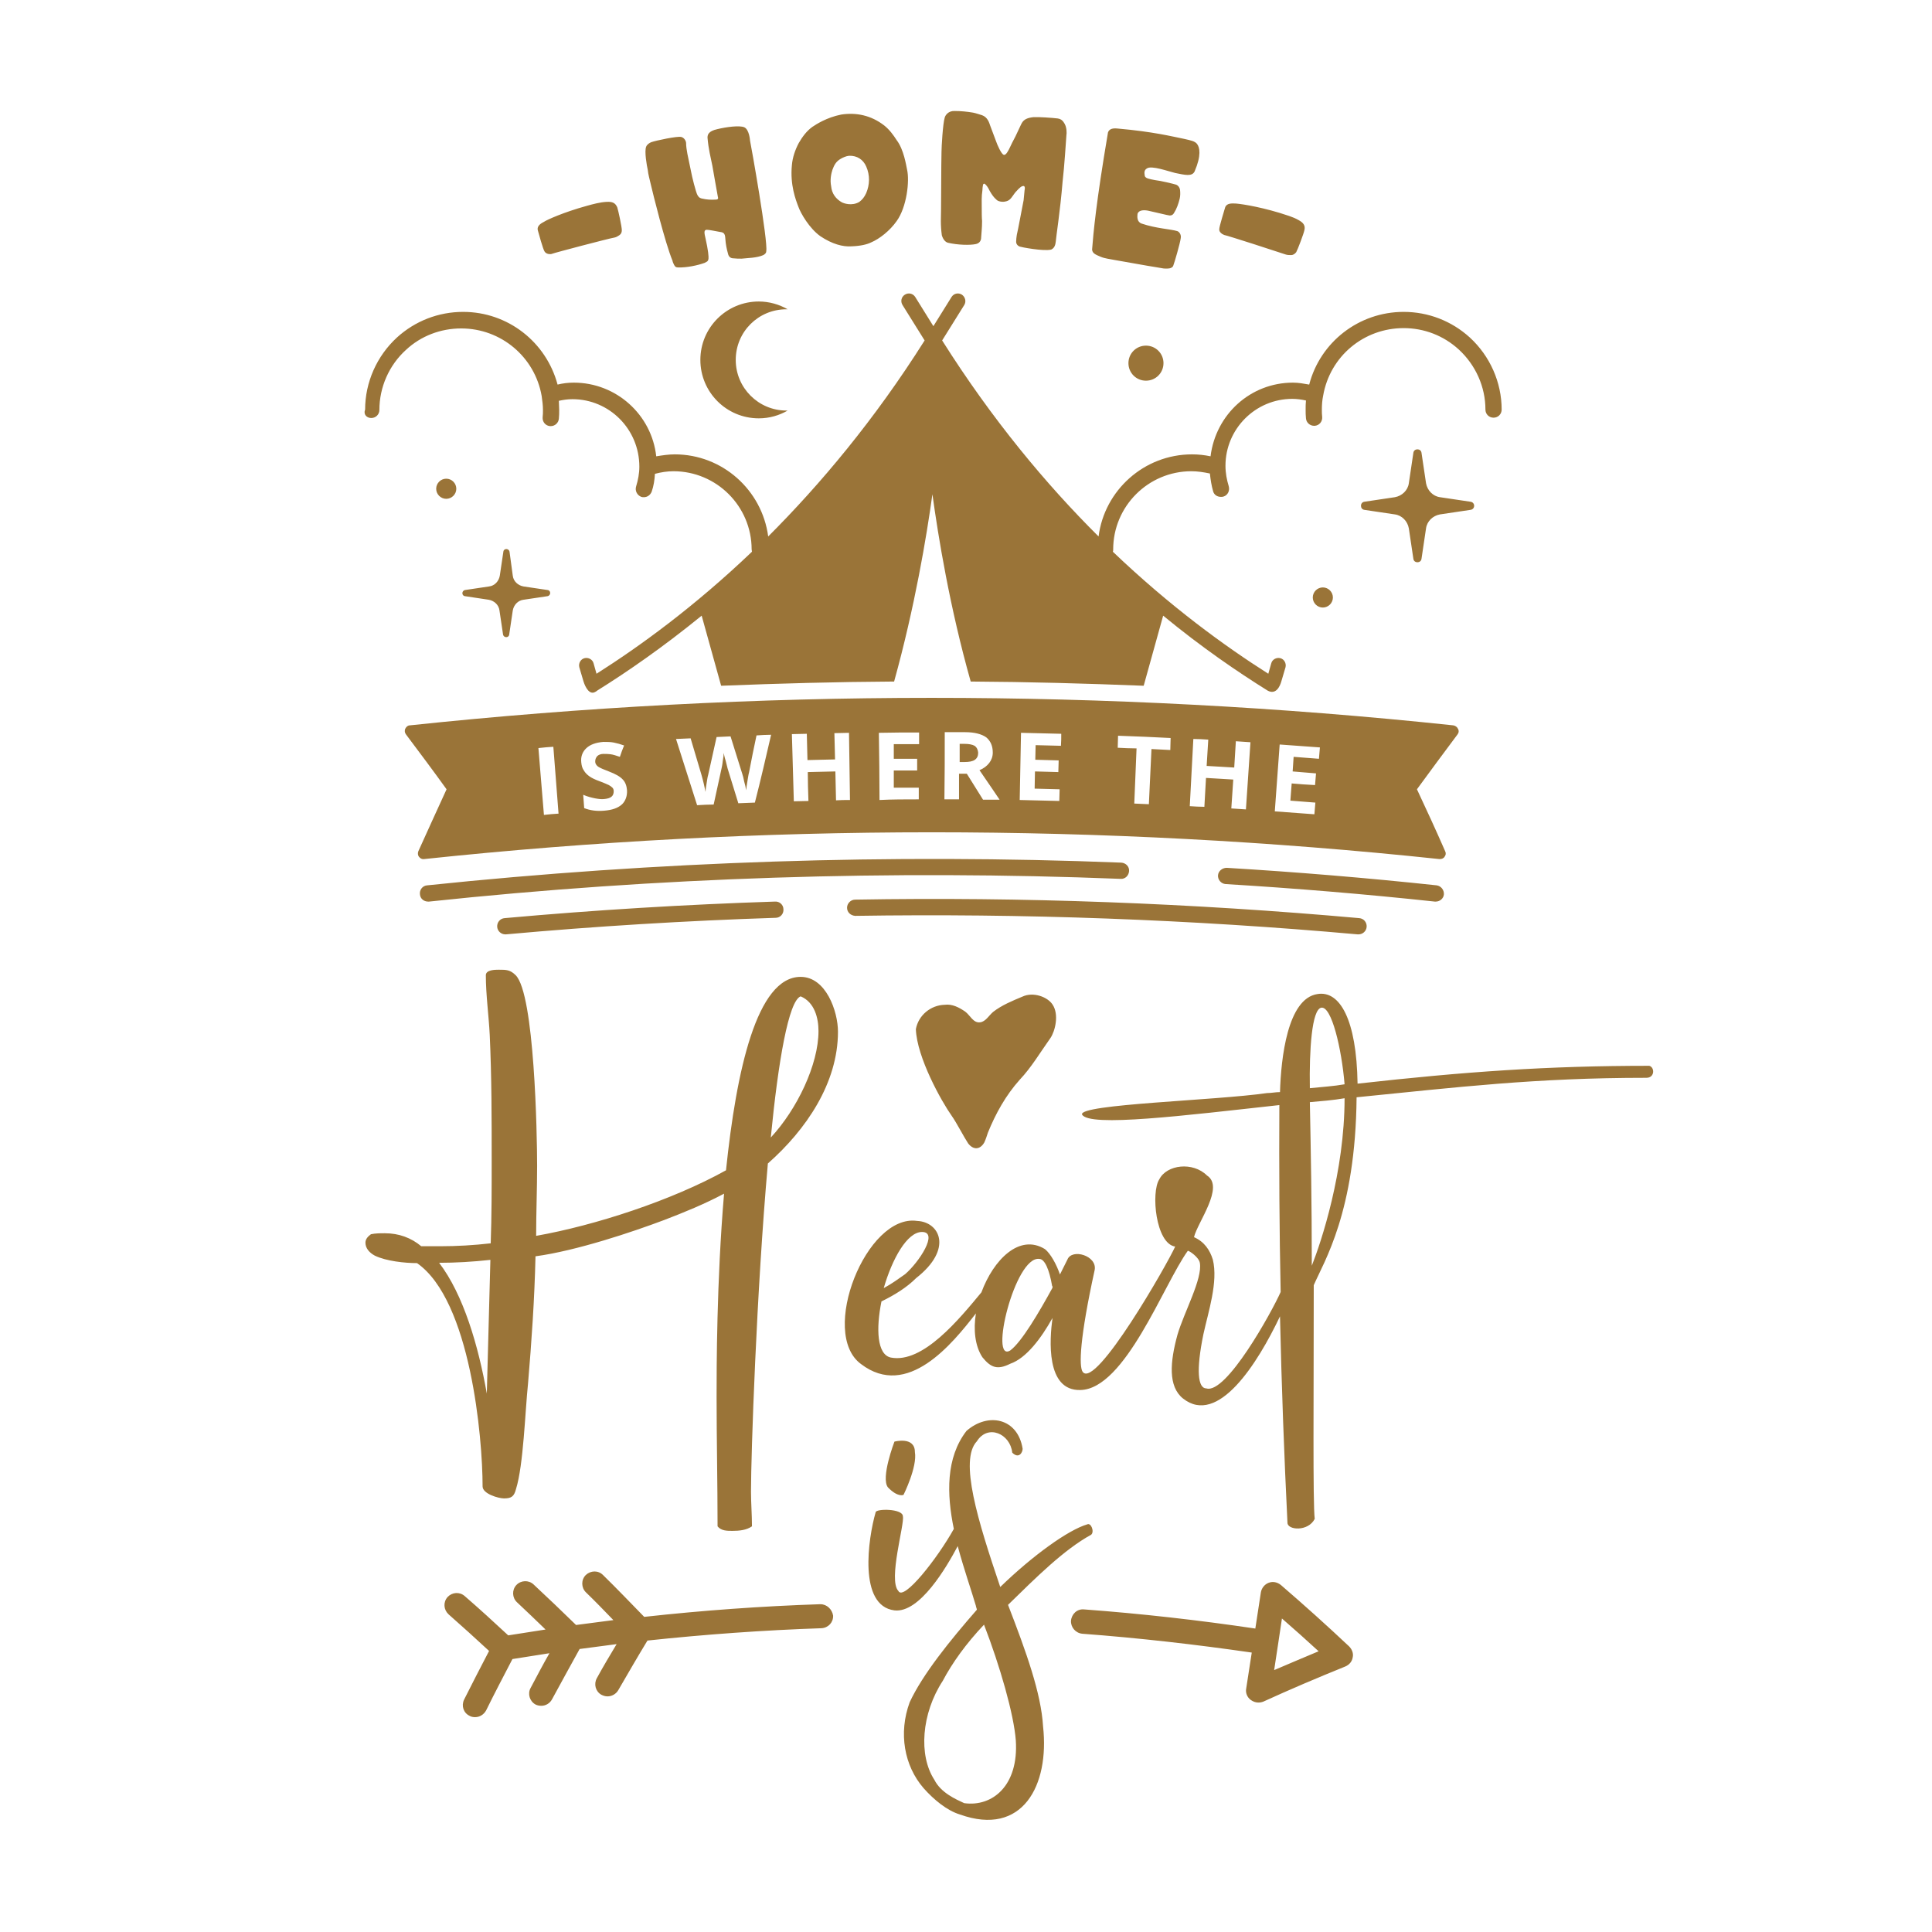 <?xml version="1.0" encoding="utf-8"?>
<!-- Generator: Adobe Illustrator 18.1.1, SVG Export Plug-In . SVG Version: 6.00 Build 0)  -->
<svg version="1.1" id="Layer_1" xmlns="http://www.w3.org/2000/svg" xmlns:xlink="http://www.w3.org/1999/xlink" x="0px" y="0px"
	 viewBox="0 0 595.3 595.3" enable-background="new 0 0 595.3 595.3" xml:space="preserve">
<path fill="#9A7438" d="M165.7,70.9c-0.3-1.5,1.3-2.2,2-2.6c0.7-0.5,5.9-2.9,13.2-4.9c1.8-0.5,4-1.1,6-1.2c1.8-0.1,2.7,0.3,3.3,1.7
	c0.3,0.9,1.4,6,1.4,7c0,0.7-0.2,1.2-0.8,1.6c-0.5,0.3-0.9,0.6-1.5,0.7c-1.8,0.3-18.5,4.7-19.2,5c-0.2,0.1-0.4,0.1-0.6,0.1
	c-0.7,0-1.3-0.2-1.7-0.8C167.3,76.8,165.9,71.6,165.7,70.9z M200.5,56.7c0.7,3,4.4,18,6.7,23.6c0.1,0.5,0.3,0.9,0.5,1.3
	c0.3,0.6,0.6,0.8,1.2,0.8c2.6,0.1,6-0.6,8.2-1.4c1-0.5,1-0.5,1.2-1.2c0.1-0.6-0.1-2.8-0.9-6.3c-0.4-1.7-0.6-2.7,0.4-2.7
	c0.7,0,3.1,0.5,3.7,0.6c1.4,0.2,1.9,0.3,2,2.2c0.1,1.6,0.4,3.1,0.8,4.5c0.2,1,0.8,1.5,1.7,1.5c0.8,0.1,1.7,0.1,2.5,0.1
	c1.7-0.2,4.7-0.2,6.7-1.1c0.5-0.3,0.9-0.6,0.9-1.2c0.6-3-4.7-32.8-5-34.1c0,0-0.2-3.4-1.8-4.1c-1.5-0.6-5.4-0.1-8.3,0.6
	c-2.7,0.6-3,1.7-3,2.6c0.3,3.6,1,6.2,1.5,8.7c0.1,0.8,1.7,9.5,1.7,9.6c0.3,0.8-0.5,0.8-0.6,0.8c-1.7,0.1-2.9,0-4.2-0.3
	c-0.5-0.1-1-0.2-1.5-1.1c-0.5-0.9-1.7-5.7-2-7.4c-0.4-1.7-0.7-3.6-1.1-5.3c-0.2-1.1-0.4-2.3-0.4-3.4c-0.1-0.8-0.7-1.6-1.5-1.8
	c-1.2-0.3-7.8,1.1-9.2,1.6c-0.6,0.2-1.4,0.8-1.6,1.4c-0.6,1.4,0.2,5.9,0.5,7.2C199.7,53.6,200.2,55.4,200.5,56.7z M246,63.7
	c-0.8-2.1-2.6-6.7-2-12.8c0.2-2.4,1-4.7,2.1-6.8c1.1-1.9,2.4-3.7,4.2-5c1.2-0.8,4.4-2.9,8.9-3.8c4.6-0.7,9.2,0.2,13.3,3.4
	c1.6,1.3,2.7,2.8,3.8,4.5c2.2,2.9,2.9,7.7,3.2,9.1c0.8,3.5-0.1,11.5-3.2,15.8c-2.1,3-5.3,5.5-7.9,6.6c-1.2,0.6-3.2,1.1-6,1.2
	c-2.7,0.2-6-0.7-9.6-3.1C249.4,70.4,246.7,65.7,246,63.7z M256.1,57.4c0.2,2.2,1.4,3.9,3.4,5c0.4,0.2,3,1.2,5.3-0.2
	c0.9-0.7,1.5-1.4,2.1-2.7c1.1-2.6,1.2-5.5,0-8.2c-0.9-2.1-2.8-3.4-5.3-3.3c-0.9,0.1-1.8,0.5-2.5,0.9c-1.6,0.9-2.1,2.1-2.6,3.4
	C256.1,53.5,255.7,55.4,256.1,57.4z M292.1,74.8c3,0.7,6.8,0.8,8.6,0.4c0.9-0.2,1.4-0.8,1.5-1.3c0.1-0.2,0.1-0.3,0.1-0.5
	c0.1-1.6,0.3-3.1,0.3-5.3c-0.1-0.9-0.1-3-0.1-4c0-1.8-0.1-3.5,0.2-5.4c0-0.7,0.1-1.2,0.2-1.8c0.1-0.3,0.4-0.4,0.6-0.2
	c0.1,0.1,0.3,0.3,0.4,0.4c0.5,0.6,0.7,1,1.1,1.8c0.7,1.2,1.2,1.9,2,2.6c0.5,0.6,1.9,0.8,2.7,0.6c1.2-0.2,1.7-0.8,2.4-1.8
	c0.3-0.4,0.6-0.9,1-1.3c0.4-0.4,0.7-0.8,1.1-1.1c0.3-0.3,0.7-0.6,1.2-0.6c0.5,0.1,0.4,0.9,0.3,1.3c-0.1,1-0.2,2.1-0.3,3.1
	c-0.4,1.9-1.7,9.1-2.1,10.7c-0.1,0.7-0.2,1.4-0.2,2.1c0,0.7,0.5,1.3,1.2,1.5c0.1,0.1,7.2,1.5,9.6,0.9c1.1-0.5,1.3-1.6,1.4-2.4
	c0.1-1.5,1.4-9.7,2.1-18.4c0.6-5.2,1-12,1.2-14.6c0.1-0.5,0-1,0-1.5c-0.1-0.8-0.3-1.6-0.9-2.4c-0.4-0.6-1-1-1.8-1.1
	c-1.6-0.2-5.9-0.5-7.5-0.4c-1.7,0.2-2.9,0.6-3.6,1.9c-0.1,0.2-0.2,0.4-0.3,0.6c-0.5,1.1-1.1,2.3-1.6,3.4c-0.7,1.3-1.4,2.7-2,4
	c-0.2,0.3-0.9,1.9-1.6,1.7c-0.7-0.1-2-3-2.4-4.2c-0.6-1.6-1.2-3.2-1.8-4.8c-0.3-0.9-0.8-2.6-2.5-3.2c-1-0.3-1.8-0.6-2.8-0.8
	c-1.8-0.3-3.7-0.5-5.6-0.5c-2-0.1-2.9,1.3-3.1,2c-0.6,1.9-1,9.2-1,10.6c-0.1,2.4-0.1,19.9-0.2,21.3c0,1.4,0.1,2.9,0.3,4.4
	C290.6,73.8,291.3,74.6,292.1,74.8z M339.1,79.1c1.4,0.6,2.9,0.7,4.3,1c2.7,0.5,9.5,1.7,10.2,1.8c1.5,0.2,2.8,0.5,4.2,0.7
	c0.9,0.2,1.7,0.2,2.5,0.1c0.5-0.1,1-0.3,1.2-0.8c0.4-1,2.1-6.9,2.3-8.4c0.3-1.3-0.6-2.2-1.1-2.3c-1.9-0.6-6.5-0.8-10.9-2.3
	c-1.5-0.5-1.4-2.1-1.3-3c0.3-1,1.5-1.3,3.2-1c1.9,0.4,6.3,1.5,6.7,1.5c0.6,0,1-0.2,1.3-0.7c0.9-1.4,1.4-2.9,1.8-4.5
	c0.2-0.9,0.2-1.8,0.1-2.7c-0.1-0.7-0.5-1.3-1.2-1.6c-1-0.3-4.7-1.2-6.5-1.4c-1.1-0.2-1.5-0.3-2.2-0.5c-0.6-0.2-1-0.5-1-1.1
	c-0.1-0.6-0.2-1.5,0.7-2c1.4-1,6.6,0.9,8.7,1.4c3,0.6,5.2,1.2,6-0.5c2.1-4.9,1.6-7.4,0.7-8.5c-0.7-0.8-1.7-1-3.9-1.5
	c-4-0.8-9.4-2.2-20.6-3.2c-1.9-0.2-2.6,0.4-2.9,1.2c-3.7,21.8-4.5,31-4.9,36.1C336.6,78,337.4,78.4,339.1,79.1z M376.6,72.1
	c0.2,0.1,0.4,0.2,0.6,0.3c0.8,0.1,17.2,5.4,18.9,6c0.6,0.2,1.1,0.2,1.7,0.2c0.7,0,1.2-0.4,1.6-0.9c0.5-0.9,2.3-5.7,2.5-6.7
	c0.4-1.5-0.3-2.4-1.8-3.2c-1.7-1-4-1.6-5.8-2.2c-7.3-2.2-12.9-2.9-13.8-2.9c-0.8,0-2.5-0.2-3,1.2c-0.2,0.7-1.8,5.9-1.8,6.6
	C375.6,71.2,376,71.7,376.6,72.1z M258.2,317.9c0,15.8-9.8,30.2-21.6,40.6c-3.5,39.5-5.2,89.6-5.2,101.1c0,3.5,0.3,7.2,0.3,10.7
	c-1.7,1.2-4,1.4-6,1.4c-1.7,0-3.5,0-4.6-1.4c0-13.2-0.3-26.8-0.3-40c0-8.6,0-35.4,2.3-62.5c-6,3.2-12.4,5.8-18.4,8.1
	c-9.8,3.7-27.1,9.5-39.7,11.2c-0.3,13.2-1.2,26.2-2.3,39.2c-0.9,8.6-1.4,25.1-3.7,32.5c-0.6,2.3-1.4,2.9-3.7,2.9
	c-1.7,0-6.6-1.4-6.6-3.7c0-15-3.7-57.3-20.2-68.8c-3.7,0-9.5-0.6-13-2.3c-1.7-0.9-2.9-2.3-2.9-4c0-1.2,0.9-2,1.7-2.6
	c1.4-0.3,2.9-0.3,4.3-0.3c4.3,0,8.1,1.4,11.2,4h5.8c5.2,0,10.4-0.3,15.6-0.9c0.3-8.4,0.3-17,0.3-25.3c0-13,0-25.9-0.6-38.9
	c-0.3-6-1.2-12.4-1.2-18.4c0-1.7,2.9-1.7,4-1.7c2.3,0,3.5,0,5.2,1.7c5.8,5.8,6.6,49,6.6,58.7c0,7.2-0.3,14.4-0.3,21.6
	c18.1-3.2,41.8-10.9,58.5-20.2c3.2-30.8,9.5-59.6,23-59.6C254.5,301,258.2,311.6,258.2,317.9z M151.1,388.2
	c-5.5,0.6-10.7,0.9-15.8,0.9c7.5,9.8,12.1,25.6,14.7,40.3L151.1,388.2z M252.2,317.7c0-4-1.2-8.9-5.5-10.7
	c-3.7,1.4-6.9,19.9-9.2,43.5C245.6,341.8,252.2,328,252.2,317.7z M507.3,332.1c-34.3,0-58.2,2.9-89.3,6
	c-0.3,35.4-10.1,50.7-13.2,57.9c0,34.6-0.3,67.1,0.3,72c-2,4-8.4,3.5-8.4,1.2c-1-20.3-1.8-41.6-2.3-63.6
	c-6.9,14.5-19.1,33.9-29.9,25.3c-4.6-3.7-4-11.2-1.7-19.6c2-6.9,7.8-17.3,6.9-22.2c-0.3-1.7-3.2-3.7-3.7-3.7
	c-7.5,10.4-19.3,42.6-33.1,42.9c-10.7,0.3-9.5-15.6-8.6-22.2c-3.5,6.3-8.1,12.4-13,14.1c-4,2-6,1.2-8.6-2c-2.3-3.5-2.8-8.5-2-13.5
	c-7.3,9.4-21.1,26.5-35.4,15.6c-13-9.5,1.7-46.4,17.3-44.1c6.9,0.3,11.2,8.6-0.3,17.6c-2.9,2.9-6.6,5.2-10.7,7.2
	c-1.7,8.4-1.4,16.4,2.9,17.3c9.9,1.9,21.1-11.9,27.9-20.1c3.7-10,11.7-18.2,19.6-13.3c1.7,1.4,3.5,4.6,4.6,7.8l2.3-4.6
	c1.4-3.5,9.2-1.2,8.4,3.2c-4.6,21-4.9,29.7-3.7,31.4c4,5.5,26.2-33.4,28.5-38.6c-6-0.9-7.5-16.7-4.9-20.7c2.3-4.6,10.4-5.5,14.7-1.2
	c5.5,3.5-2.9,14.4-4,19c3.2,1.4,4.9,4,5.8,6.9c1.7,6.9-1.4,16.1-2.9,23c-2.3,11.2-1.7,16.7,0.9,16.7c6.1,1.9,20.1-23.4,22.9-29.7
	c-0.4-19-0.5-38.3-0.4-57.6c-29.1,3.2-58.7,6.9-60.8,2.9c-0.9-3.2,41.2-4.3,57-6.6c1.4,0,2.6-0.3,4-0.3c0.3-10.4,2.3-28.8,11.5-30.2
	c6.9-1.2,12.1,7.8,12.4,27.6c33.1-3.7,58.5-5.5,89.9-5.5C509.9,328.9,509.9,332.1,507.3,332.1z M272.3,396.9
	c2.6-1.4,4.6-2.9,6.6-4.3c4.3-3.7,10.4-13,5.2-13C279.5,379.6,274.9,387.9,272.3,396.9z M324.2,396.3c-0.9-5.2-2.3-8.4-4-8.4
	c-7.5-0.9-15.5,32.3-8.9,28.2c3.5-2.6,8.9-11.8,13-19.3V396.3z M414.3,338.4c-3.5,0.6-7.2,0.9-10.7,1.2c0.3,15,0.6,30.8,0.6,50.4
	C407.1,382.7,414.3,361.1,414.3,338.4z M414.3,334.1c-0.9-10.9-4-24.2-7.2-23.6c-2.9,0.6-3.7,13-3.5,24.8
	C407.4,334.9,410.9,334.7,414.3,334.1z M278.4,460.6c0,0,4.3-8.6,3.5-13.2c0-4.9-6.3-3.2-6.3-3.2s-4.3,11.2-2,14.1
	C276.7,461.5,278.4,460.6,278.4,460.6z M321.4,532c2,18.1-6.3,34-25.6,27.1c-4-1.2-8.1-4.6-11.2-8.1c-6-6.9-7.8-17-4.3-26.5
	c4-8.6,12.4-19,20.7-28.5c0-0.3-0.3-0.9-0.3-1.2c-1.4-4.8-3.7-11.3-5.6-18.4c-3.4,6.4-11.7,20.7-19.5,19.8
	c-11.2-1.4-8.1-22.2-5.8-30.2c0-1.2,8.4-1.2,8.4,1.2c0.6,2.3-4.6,19.6-1.4,23c1.6,3.3,12.1-10.1,17.1-19.1
	c-2.2-10.7-2.5-21.9,3.9-30.2c6.6-5.8,15.8-4,17.3,5.5c0,1.2-1.2,3.2-3.2,1.2c-0.6-5.8-7.5-8.9-10.9-3.5c-5.5,5.8,0.3,24.5,7.2,44.9
	c10.1-9.8,21-17.6,26.8-19.3c1.2-0.6,2.3,2.3,1.2,3.2c-8.4,4.6-17,13.2-25.6,21.6C316.2,509,320.8,521.7,321.4,532z M313,536.3
	c-0.6-8.1-4.9-23-9.8-35.7c-5.5,5.8-9.8,11.8-12.7,17.3c-6.6,10.1-7.5,23-2.6,30.5c2,4,6.6,6,9.2,7.2
	C305.8,556.8,313.9,550.2,313,536.3z M300.3,229.8c-0.7-0.4-1.8-0.6-3.2-0.6c-0.5,0-0.9,0-1.4,0c0,1.9,0,3.7,0,5.6c0.5,0,1,0,1.5,0
	c1.4,0,2.5-0.2,3.2-0.7c0.7-0.5,1-1.2,1-2.2C301.3,231,301,230.3,300.3,229.8z M449.1,226.3c-4.2,5.6-8.4,11.3-12.5,16.9
	c3,6.4,5.9,12.7,8.7,19.1c0.3,0.6,0.2,1.2-0.2,1.7c-0.3,0.5-0.9,0.7-1.4,0.7c-0.1,0-0.1,0-0.2,0c-103.8-11-209-11-312.8,0
	c-0.7,0.1-1.2-0.2-1.6-0.7c-0.4-0.5-0.4-1.2-0.2-1.7c2.9-6.4,5.8-12.8,8.7-19.1c-4.1-5.7-8.3-11.3-12.5-16.9
	c-0.4-0.5-0.5-1.2-0.2-1.8c0.3-0.6,0.8-1,1.4-1c106.7-11.3,214.8-11.3,321.5,0c0.6,0.1,1.2,0.5,1.4,1
	C449.6,225.1,449.5,225.8,449.1,226.3z M172.1,250.7c-0.5-6.9-1.1-13.8-1.6-20.6c-1.5,0.1-3,0.2-4.6,0.4c0.6,6.9,1.1,13.8,1.7,20.6
	C169.1,250.9,170.6,250.8,172.1,250.7z M193.2,243.5c-0.1-1.3-0.5-2.5-1.3-3.3c-0.8-0.9-2.2-1.7-4.3-2.5c-1.6-0.6-2.5-1-3-1.3
	c-0.4-0.2-0.7-0.5-0.9-0.8c-0.2-0.3-0.3-0.6-0.3-1c0-0.6,0.2-1.1,0.6-1.6c0.4-0.4,1.1-0.7,1.9-0.7c0.7,0,1.5,0,2.2,0.1
	c0.8,0.1,1.7,0.4,2.9,0.8c0.4-1.2,0.8-2.3,1.3-3.5c-1.1-0.4-2.2-0.7-3.2-0.9c-1-0.2-2.1-0.2-3.2-0.2c-2.3,0.2-4,0.8-5.2,1.9
	c-1.2,1.1-1.8,2.6-1.6,4.4c0.1,1,0.3,1.8,0.8,2.5c0.4,0.7,1,1.3,1.7,1.8c0.7,0.5,1.7,1,3.1,1.5c1.4,0.5,2.4,1,2.9,1.2
	c0.5,0.3,0.8,0.5,1.1,0.8c0.3,0.3,0.4,0.7,0.4,1.1c0,0.7-0.2,1.3-0.7,1.7c-0.5,0.4-1.2,0.6-2.2,0.7c-0.8,0.1-1.7,0-2.8-0.2
	c-1-0.2-2.3-0.5-3.7-1.1c0.1,1.4,0.2,2.7,0.3,4.1c1.8,0.7,3.8,1,6.1,0.8c2.5-0.2,4.3-0.8,5.6-2C192.7,246.8,193.3,245.3,193.2,243.5
	z M237.6,226.4c-1.5,0-3,0.1-4.5,0.2c-0.8,3.8-1.6,7.6-2.3,11.4c-0.2,0.7-0.3,1.6-0.5,2.7c-0.2,1.1-0.3,2-0.4,2.8
	c-0.1-0.8-0.3-1.7-0.6-2.7c-0.2-1.1-0.4-1.8-0.6-2.4c-1.2-3.8-2.4-7.6-3.6-11.5c-1.4,0.1-2.9,0.1-4.3,0.2c-0.9,3.9-1.7,7.8-2.6,11.7
	c-0.2,0.6-0.3,1.5-0.5,2.7c-0.2,1.1-0.3,2-0.3,2.5c-0.3-1.5-0.7-3.3-1.3-5.4c-1.1-3.7-2.2-7.4-3.3-11.1c-1.5,0.1-3,0.1-4.5,0.2
	c2.2,6.8,4.3,13.6,6.5,20.4c1.7-0.1,3.4-0.2,5.1-0.2c0.8-3.7,1.6-7.3,2.4-11c0.1-0.5,0.3-1.3,0.4-2.4c0.2-1.1,0.3-2,0.3-2.5
	c0.1,0.4,0.2,1.2,0.6,2.4c0.3,1.2,0.5,2,0.6,2.4c1.1,3.6,2.2,7.2,3.3,10.7c1.7-0.1,3.4-0.1,5.1-0.2
	C234.4,240.3,236,233.3,237.6,226.4z M261.9,246.5c-0.1-6.9-0.2-13.8-0.3-20.7c-1.5,0-3,0.1-4.5,0.1c0.1,2.7,0.1,5.4,0.2,8.1
	c-2.8,0.1-5.7,0.1-8.5,0.2c-0.1-2.7-0.1-5.4-0.2-8.1c-1.5,0-3,0.1-4.6,0.1c0.2,6.9,0.4,13.8,0.6,20.7c1.5,0,3-0.1,4.5-0.1
	c-0.1-3-0.2-6-0.2-8.9c2.8-0.1,5.6-0.1,8.5-0.2c0.1,3,0.1,6,0.2,8.9C258.9,246.5,260.4,246.5,261.9,246.5z M283.1,246.3
	c0-1.2,0-2.4,0-3.6c-2.6,0-5.2,0-7.7,0c0-1.8,0-3.6,0-5.3c2.4,0,4.8,0,7.2,0c0-1.2,0-2.4,0-3.6c-2.4,0-4.8,0-7.2,0c0-1.5,0-3,0-4.5
	c2.6,0,5.2,0,7.8,0c0-1.2,0-2.4,0-3.6c-4.1,0-8.3,0-12.4,0.1c0.1,6.9,0.2,13.8,0.2,20.7C274.9,246.3,279,246.3,283.1,246.3z
	 M308,246.4c-0.9-1.4-3-4.4-6.2-9.1c1.3-0.5,2.3-1.3,3-2.2c0.7-0.9,1.1-2,1.1-3.2c0-2.1-0.7-3.6-2-4.7c-1.4-1-3.6-1.6-6.5-1.6
	c-2.1,0-4.2,0-6.3,0c0,6.9,0,13.8-0.1,20.7c1.5,0,3,0,4.5,0c0-2.6,0-5.3,0-7.9c0.8,0,1.6,0,2.4,0c1.7,2.7,3.3,5.3,5,8
	C304.7,246.4,306.4,246.4,308,246.4z M327,226.1c-4.1-0.1-8.3-0.2-12.4-0.3c-0.1,6.9-0.3,13.8-0.4,20.7c4.1,0.1,8.2,0.2,12.2,0.3
	c0-1.2,0.1-2.4,0.1-3.6c-2.6-0.1-5.2-0.1-7.7-0.2c0-1.8,0.1-3.6,0.1-5.3c2.4,0.1,4.8,0.1,7.2,0.2c0-1.2,0.1-2.4,0.1-3.6
	c-2.4-0.1-4.8-0.1-7.2-0.2c0-1.5,0.1-3,0.1-4.5c2.6,0.1,5.2,0.1,7.8,0.2C327,228.5,327,227.3,327,226.1z M360.7,227.4
	c-5.4-0.3-10.8-0.5-16.2-0.7c0,1.2-0.1,2.4-0.1,3.7c1.9,0.1,3.9,0.2,5.8,0.2c-0.2,5.7-0.5,11.4-0.7,17c1.5,0.1,3,0.1,4.5,0.2
	c0.3-5.7,0.5-11.3,0.8-17c1.9,0.1,3.9,0.2,5.8,0.3C360.6,229.8,360.7,228.6,360.7,227.4z M385.3,228.7c-1.5-0.1-3-0.2-4.5-0.3
	c-0.2,2.7-0.3,5.4-0.5,8.1c-2.8-0.2-5.6-0.3-8.5-0.5c0.2-2.7,0.3-5.4,0.5-8.1c-1.5-0.1-3-0.2-4.6-0.2c-0.4,6.9-0.7,13.8-1.1,20.7
	c1.5,0.1,3,0.2,4.5,0.2c0.2-3,0.3-5.9,0.5-8.9c2.8,0.2,5.6,0.3,8.4,0.5c-0.2,3-0.4,5.9-0.6,8.9c1.5,0.1,3,0.2,4.5,0.3
	C384.4,242.5,384.8,235.6,385.3,228.7z M406.7,230.3c-4.1-0.3-8.2-0.6-12.4-0.9c-0.5,6.9-1,13.8-1.5,20.6c4.1,0.3,8.1,0.6,12.2,0.9
	c0.1-1.2,0.2-2.4,0.3-3.6c-2.6-0.2-5.2-0.4-7.7-0.6c0.1-1.8,0.3-3.5,0.4-5.3c2.4,0.2,4.8,0.4,7.2,0.5c0.1-1.2,0.2-2.4,0.3-3.6
	c-2.4-0.2-4.8-0.4-7.2-0.6c0.1-1.5,0.2-3,0.3-4.5c2.6,0.2,5.2,0.4,7.8,0.6C406.5,232.7,406.6,231.5,406.7,230.3z M442.4,277.8
	c1.3,0,2.4-1,2.5-2.2c0.1-1.4-0.9-2.6-2.2-2.8c-21.5-2.3-43.2-4.1-64.7-5.4c-1.4,0-2.6,1-2.7,2.3c-0.1,1.4,1,2.6,2.3,2.7
	c21.4,1.3,43.1,3.1,64.5,5.4C442.2,277.8,442.3,277.8,442.4,277.8z M345.3,270.8c1.4,0.1,2.5-1,2.6-2.4c0.1-1.4-1-2.5-2.4-2.6
	c-71.1-2.8-143.1-0.4-213.9,7c-1.4,0.1-2.4,1.4-2.2,2.8c0.1,1.3,1.2,2.2,2.5,2.2c0.1,0,0.2,0,0.3,0
	C202.7,270.3,274.4,268,345.3,270.8z M418.6,287.9c1.3,0,2.4-1,2.5-2.3c0.1-1.4-0.9-2.6-2.3-2.7c-51.4-4.6-103.7-6.6-155.3-5.7
	c-1.4,0-2.5,1.2-2.5,2.5c0,1.4,1.1,2.4,2.5,2.5c51.5-0.8,103.5,1.1,154.8,5.7C418.4,287.9,418.5,287.9,418.6,287.9z M155.5,282.9
	c-1.4,0.1-2.4,1.3-2.3,2.7c0.1,1.3,1.2,2.3,2.5,2.3c0.1,0,0.2,0,0.2,0c27.6-2.5,55.5-4.2,83.1-5.1c1.4,0,2.5-1.2,2.4-2.6
	c0-1.4-1.2-2.5-2.6-2.4C211.2,278.7,183.2,280.4,155.5,282.9z M315,307.1c-3.1,1.3-6.3,2.6-9,4.7c-1.3,1.1-2.3,3-4,3.2
	c-2.1,0.3-3.1-2.2-4.6-3.3c-1.9-1.3-4-2.4-6.3-2.1c-4.3,0.1-8.1,3.2-8.9,7.5c0.3,8.7,7.9,22.3,11.1,26.8c1.3,1.8,3.8,6.6,5,8.4
	c1.6,2.1,3.7,2,5-0.3c0.5-1.1,0.8-2.1,1.1-3c2.4-5.9,5.5-11.5,9.8-16.3c3.6-3.8,6.3-8.4,9.5-12.9c1.4-2.1,2.7-7.2,0.6-10.3
	C322.8,307.2,318.4,305.5,315,307.1z M453.1,154.6l-9.4-1.4c-2.2-0.3-3.9-2.1-4.3-4.3l-1.4-9.4c-0.2-1.4-2.3-1.4-2.5,0l-1.4,9.4
	c-0.3,2.2-2.1,3.9-4.3,4.3l-9.4,1.4c-1.4,0.2-1.4,2.3,0,2.5l9.4,1.4c2.2,0.3,3.9,2.1,4.3,4.3l1.4,9.4c0.2,1.4,2.3,1.4,2.5,0l1.4-9.4
	c0.3-2.2,2.1-3.9,4.3-4.3l9.4-1.4C454.6,156.9,454.6,154.8,453.1,154.6z M150.6,184.8c1.7,0.3,3.1,1.6,3.3,3.3l1.1,7.4
	c0.2,1.1,1.8,1.1,1.9,0l1.1-7.4c0.3-1.7,1.6-3.1,3.3-3.3l7.4-1.1c1.1-0.2,1.1-1.8,0-1.9l-7.4-1.1c-1.7-0.3-3.1-1.6-3.3-3.3L157,170
	c-0.2-1.1-1.8-1.1-1.9,0l-1.1,7.4c-0.3,1.7-1.6,3.1-3.3,3.3l-7.4,1.1c-1.1,0.2-1.1,1.8,0,1.9L150.6,184.8z M242.3,95.3
	c0.1,0,0.3,0,0.4,0c-2.6-1.5-5.7-2.4-8.9-2.4c-9.9,0-18,8-18,18c0,9.9,8,18,18,18c3.3,0,6.3-0.9,8.9-2.4c-0.1,0-0.3,0-0.4,0
	c-8.6,0-15.6-7-15.6-15.6C226.7,102.2,233.7,95.3,242.3,95.3z M353.1,106.5c-3,0-5.4,2.4-5.4,5.4c0,3,2.4,5.4,5.4,5.4
	c3,0,5.4-2.4,5.4-5.4C358.5,108.9,356.1,106.5,353.1,106.5z M410.7,184.1c0-1.7-1.4-3.1-3.1-3.1c-1.7,0-3.1,1.4-3.1,3.1
	c0,1.7,1.4,3.1,3.1,3.1C409.3,187.2,410.7,185.8,410.7,184.1z M140.6,150.6c0-1.7-1.4-3.1-3.1-3.1c-1.7,0-3.1,1.4-3.1,3.1
	c0,1.7,1.4,3.1,3.1,3.1C139.2,153.7,140.6,152.3,140.6,150.6z M252.8,494.3c0,0-0.1,0-0.1,0c-18,0.6-36.1,1.9-54.2,3.9
	c-4.2-4.3-8.4-8.7-12.7-12.9c-1.5-1.5-3.8-1.4-5.3,0c-1.5,1.5-1.4,3.9,0,5.3c2.9,2.8,5.7,5.7,8.5,8.6c-3.8,0.5-7.7,1-11.5,1.5
	c-4.3-4.2-8.7-8.4-13.1-12.5c-1.5-1.4-3.9-1.3-5.3,0.2c-1.4,1.5-1.3,3.9,0.2,5.3c3,2.8,5.9,5.6,8.8,8.4c-3.8,0.6-7.7,1.2-11.5,1.8
	c-4.4-4.1-8.9-8.2-13.4-12.1c-1.6-1.4-3.9-1.2-5.3,0.3c-1.4,1.6-1.2,3.9,0.3,5.3c4.2,3.7,8.4,7.5,12.5,11.3c-2.6,5-5.2,10-7.7,15
	c-0.9,1.9-0.2,4.1,1.7,5c0.5,0.3,1.1,0.4,1.7,0.4c1.4,0,2.7-0.8,3.4-2.1c2.6-5.3,5.4-10.6,8.1-15.8c3.8-0.6,7.6-1.2,11.4-1.8
	c-2,3.5-3.9,7.1-5.8,10.7c-1,1.8-0.3,4.1,1.5,5.1c0.6,0.3,1.2,0.4,1.8,0.4c1.3,0,2.6-0.7,3.3-2c2.8-5.2,5.7-10.4,8.5-15.5
	c3.8-0.5,7.6-1,11.4-1.5c-2.1,3.5-4.2,7-6.1,10.5c-1,1.8-0.4,4.1,1.4,5.1c0.6,0.3,1.2,0.5,1.9,0.5c1.3,0,2.6-0.7,3.3-1.9
	c2.9-5,5.9-10.2,9-15.3c17.8-1.9,35.8-3.2,53.6-3.8c2.1-0.1,3.7-1.8,3.6-3.9C256.4,495.9,254.8,494.3,252.8,494.3z M415.7,507.3
	c0.9,0.9,1.4,2.2,1.1,3.4c-0.2,1.3-1.1,2.3-2.3,2.8c-8.4,3.4-16.9,7-25.2,10.8c-0.5,0.2-1,0.3-1.6,0.3c-0.8,0-1.6-0.3-2.3-0.8
	c-1.1-0.8-1.7-2.2-1.4-3.6l1.7-11c-17.3-2.5-34.8-4.5-52.2-5.8c-2.1-0.2-3.6-2-3.5-4c0.2-2.1,1.9-3.7,4-3.5
	c17.6,1.3,35.3,3.3,52.8,5.9l1.7-11.1c0.2-1.3,1.1-2.5,2.4-3c1.3-0.5,2.7-0.2,3.8,0.7C401.9,494.6,408.9,500.9,415.7,507.3z
	 M406.3,508.8c-3.7-3.4-7.5-6.8-11.3-10.1l-1.2,8c0,0,0,0,0,0c0,0,0,0,0,0l-1.2,7.9C397.1,512.7,401.7,510.7,406.3,508.8z
	 M114.4,128.8c1.4,0,2.5-1.1,2.5-2.5c0-7,3-13.8,8.2-18.5c4.6-4.3,10.7-6.6,17-6.6c12.3,0,22.7,8.8,24.8,20.8
	c0.2,1.4,0.4,2.9,0.4,4.3c0,0.8,0,1.5-0.1,2.3c-0.1,1.4,0.9,2.6,2.3,2.7c0.1,0,0.2,0,0.2,0c1.3,0,2.4-1,2.5-2.3
	c0.1-0.9,0.1-1.8,0.1-2.7c0-0.9-0.1-1.9-0.1-2.8c1.4-0.3,2.7-0.5,4.2-0.5c11.3,0,20.6,9.2,20.6,20.8c0,2.1-0.4,4.1-1,6.1
	c-0.4,1.3,0.3,2.7,1.6,3.2c0.3,0.1,0.5,0.1,0.8,0.1c1.1,0,2-0.7,2.4-1.7c0.6-1.7,0.9-3.6,1-5.5c1.9-0.5,3.8-0.8,5.7-0.8
	c13.3,0,24.1,10.8,24.1,24.1c0,0.2,0.1,0.4,0.1,0.7c-17.7,16.9-34.5,29.1-47.9,37.6l-0.9-3.2c-0.3-1.2-1.6-1.9-2.8-1.6
	c-1.2,0.3-1.9,1.6-1.6,2.8l1.3,4.4c0.6,1.9,1.9,4.2,3.6,3.2c0.2-0.1,0.4-0.2,0.6-0.4c9.3-5.8,20.3-13.4,32.2-23.1l6,21.6
	c17.7-0.7,35.5-1.2,53.3-1.3c6.4-23.1,10-44.7,11.8-57.7c1.8,13,5.3,34.7,11.8,57.7c17.8,0.1,35.5,0.6,53.3,1.3l6-21.6
	c11.9,9.8,22.9,17.3,32.2,23.1c2.6,1.4,3.8-1.4,4.2-2.8l1.3-4.4c0.3-1.2-0.4-2.5-1.6-2.8c-1.2-0.3-2.5,0.4-2.8,1.6l-0.9,3.2
	c-13.4-8.5-30.2-20.7-47.9-37.6c0.1-0.2,0.1-0.4,0.1-0.7c0-13.3,10.8-24.1,24.1-24.1c1.9,0,3.8,0.3,5.7,0.7c0.2,1.9,0.5,3.8,1,5.5
	c0.3,1.1,1.3,1.7,2.4,1.7c0.3,0,0.5,0,0.8-0.1c1.3-0.4,2-1.8,1.6-3.2c-0.6-2-1-4-1-6.3c0-11.3,9.2-20.6,20.6-20.6
	c1.4,0,2.8,0.2,4.2,0.5c-0.1,0.9-0.1,1.9-0.1,2.8c0,0.9,0,1.8,0.1,2.7c0.1,1.3,1.2,2.3,2.5,2.3c0.1,0,0.2,0,0.2,0
	c1.4-0.1,2.4-1.3,2.3-2.7c-0.1-0.8-0.1-1.5-0.1-2.3c0-1.4,0.1-2.9,0.4-4.3c2.1-12.1,12.5-20.8,24.8-20.8c6.3,0,12.3,2.3,17,6.6
	c5.2,4.8,8.2,11.5,8.2,18.5c0,1.4,1.1,2.5,2.5,2.5c1.4,0,2.5-1.1,2.5-2.5c0-8.4-3.6-16.5-9.8-22.2c-5.6-5.1-12.8-7.9-20.4-7.9
	c-13.8,0-25.7,9.3-29.1,22.4c-1.7-0.3-3.3-0.6-5-0.6c-13.1,0-23.8,9.8-25.4,22.7c-1.9-0.4-3.8-0.6-5.7-0.6
	c-14.8,0-27,11.1-28.8,25.3c-16.1-16-32.8-36-48.2-60.4l6.8-10.9c0.7-1.1,0.3-2.5-0.7-3.2c-1.1-0.7-2.5-0.4-3.2,0.7l-5.6,9l-5.6-9
	c-0.7-1.1-2.1-1.4-3.2-0.7c-1.1,0.7-1.4,2.1-0.7,3.2l6.8,10.9c-15.4,24.4-32.1,44.3-48.2,60.4c-1.9-14.3-14.1-25.3-28.8-25.3
	c-1.9,0-3.8,0.3-5.7,0.6c-1.4-12.8-12.3-22.7-25.4-22.7c-1.7,0-3.4,0.2-5,0.6c-3.5-13.1-15.3-22.4-29.1-22.4
	c-7.6,0-14.8,2.8-20.4,7.9c-6.2,5.7-9.8,13.8-9.8,22.2C111.9,127.7,113,128.8,114.4,128.8z"/>
</svg>
